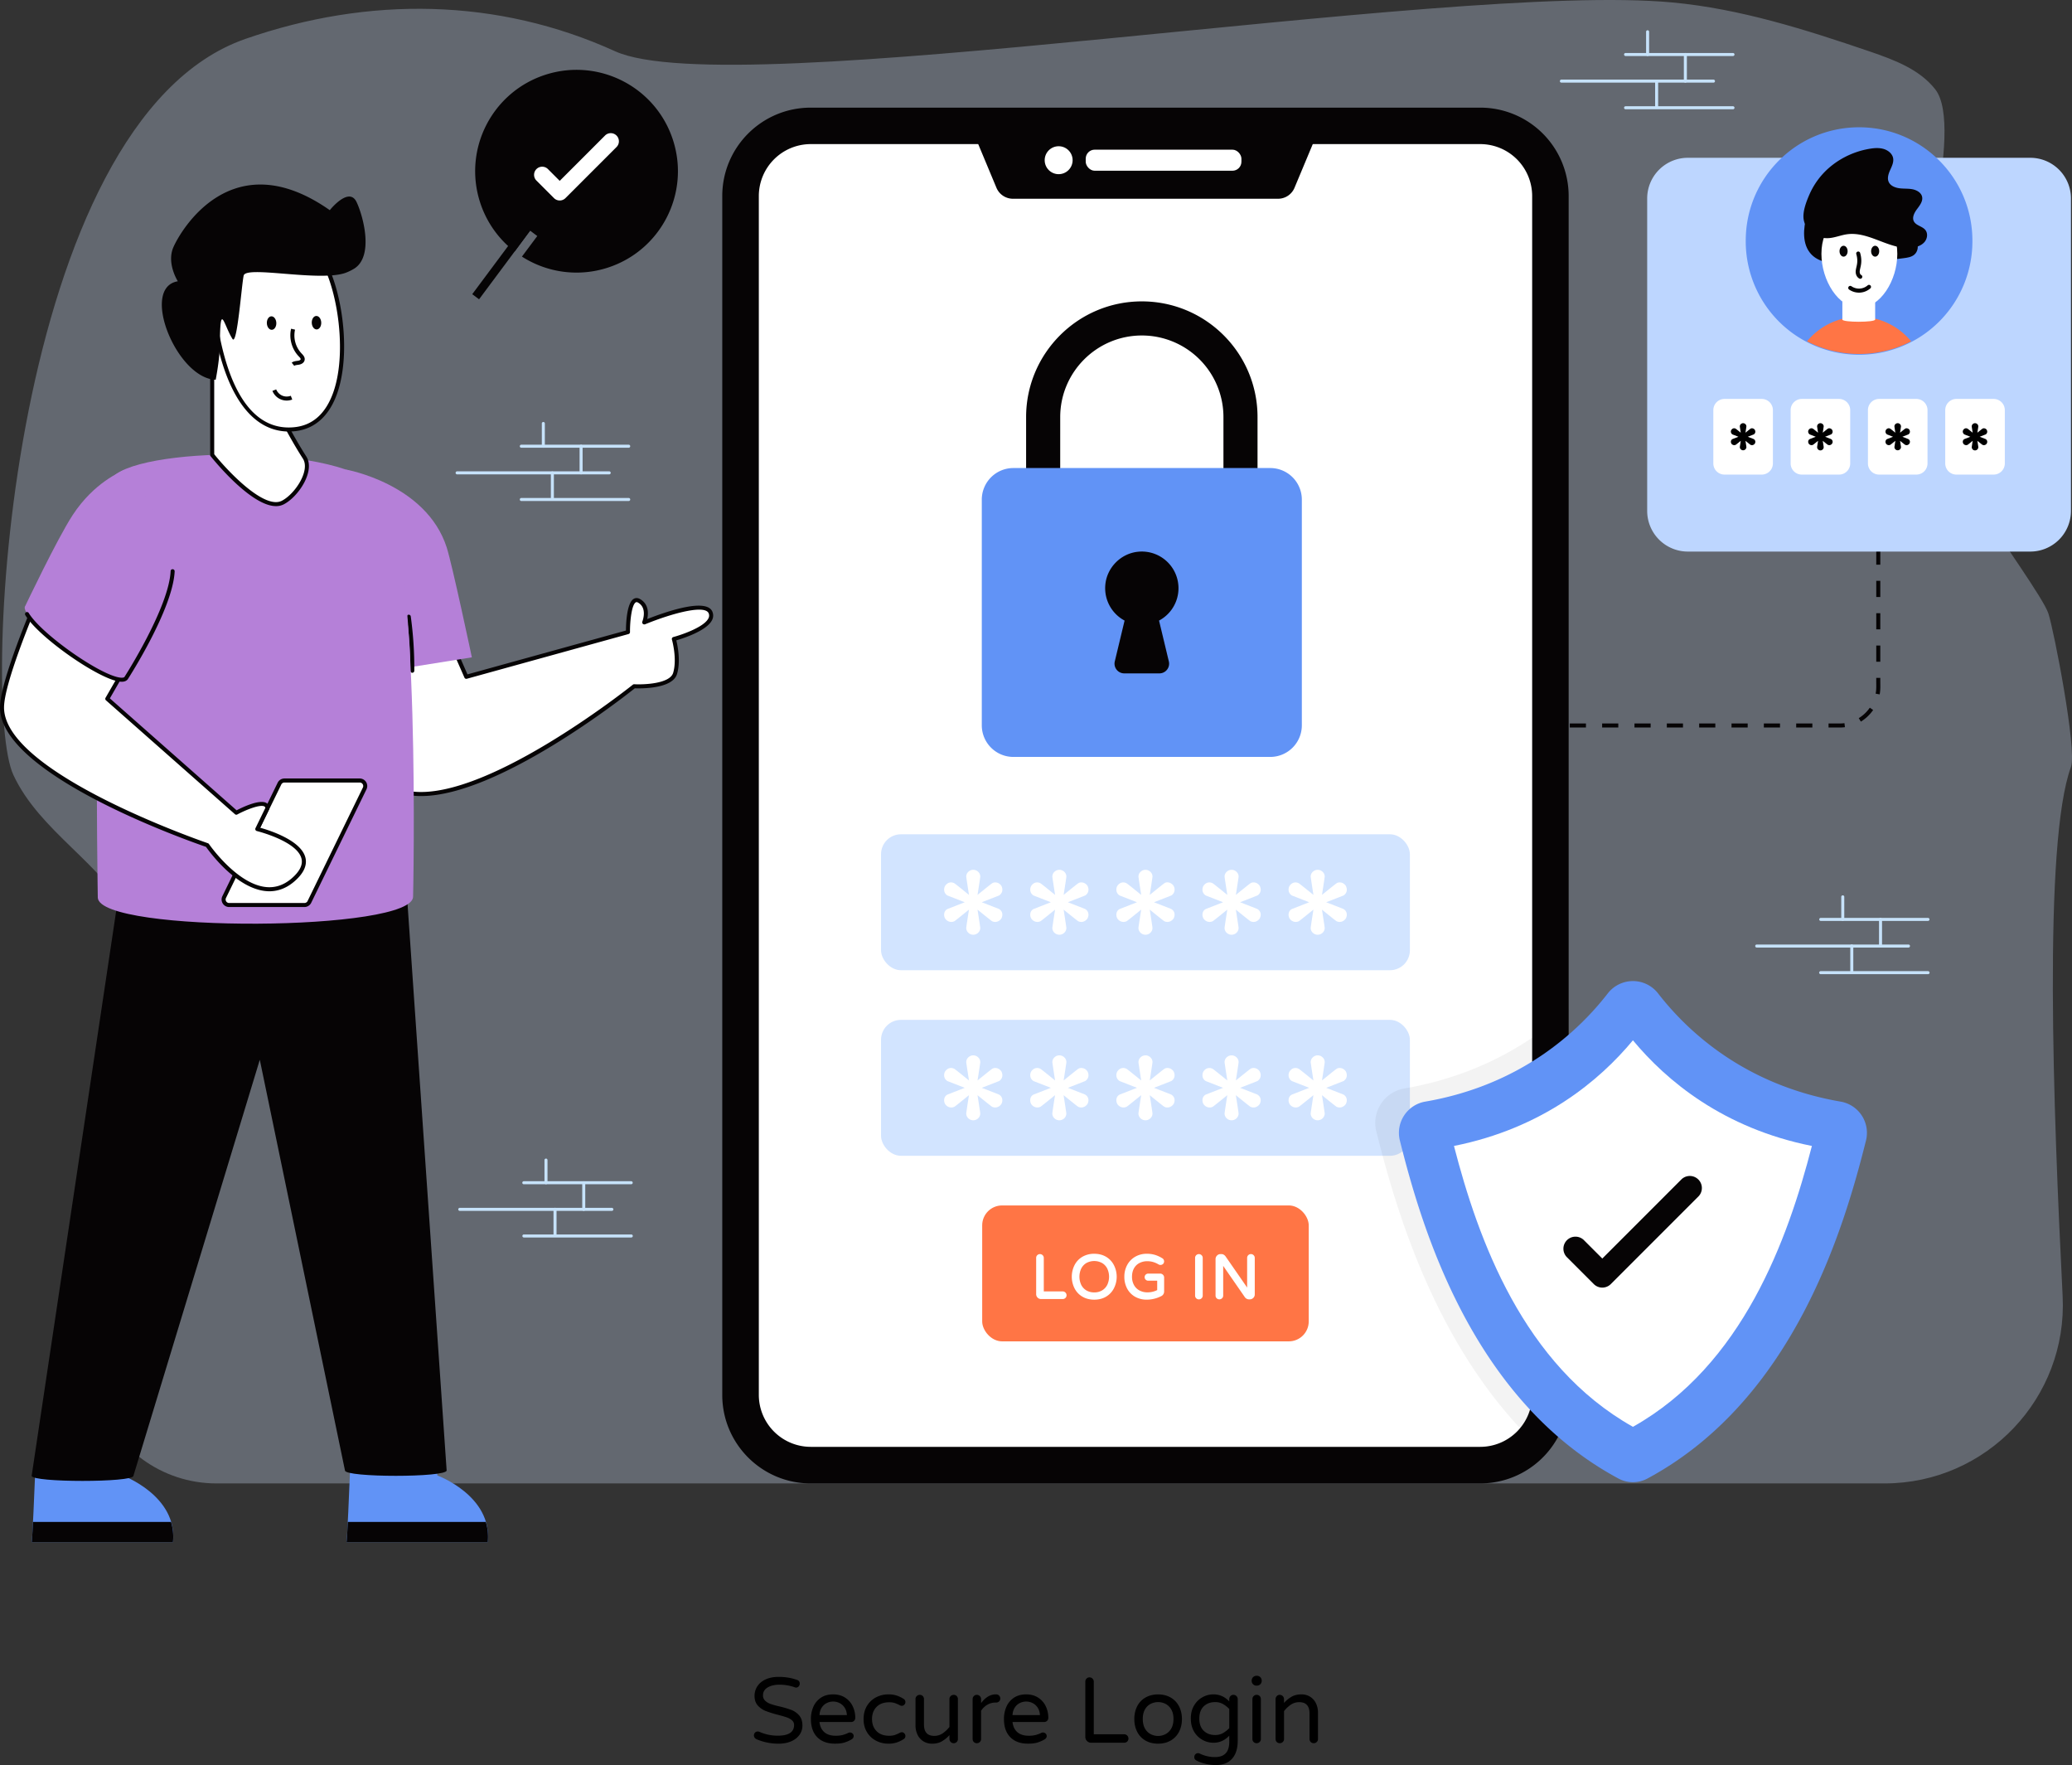 <svg id="Layer_1" data-name="Layer 1" xmlns="http://www.w3.org/2000/svg" viewBox="0 0 4300 3662.02"><rect x="0" y="0" width="4300" height="3662.02" fill="#333333" stroke="none"/><defs><style>.cls-1{opacity:0.3;}.cls-2{fill:#d2e4ff;}.cls-3{fill:#060405;}.cls-4{fill:#fff;}.cls-5{fill:#6193f6;}.cls-6{fill:#ff7545;}.cls-7{opacity:0.05;}.cls-8{fill:#b580d8;}.cls-9{fill:#bdd6ff;}.cls-10{fill:#c6e2fa;}</style></defs><g id="Secure_Login" data-name="Secure Login"><g class="cls-1"><path class="cls-2" d="M4647.84,2255.63c-57.78,158.33-36.65,711.9-17.28,1097.83,10.65,211.49-157.91,388.78-369.66,388.78H799c-113.21,0-214.51-73.47-246.63-182.07-.17-.67-.42-1.42-.59-2.09-46.63-161.35-10.82-335.19,38.07-495.87,49.06-161.1,109.94-341.74,32.71-490.84-59.79-115.56-189.86-181.14-244.79-299-69.61-149.61-6.63-1357.38,481.53-1527.11,255.52-88.89,523.46-85.2,767.08,25.58S3353.27,625.88,3820.8,669.65c140.38,13.08,276.15,56.19,409.83,101.81,50.06,17.19,102.73,36.56,135.69,78.58,61,78-40.93,434-71.7,528.66s286.13,497,306.42,558.76C4612.7,1973.27,4660.67,2220.33,4647.84,2255.63Z" transform="translate(-350 -664.55)"/></g><path class="cls-3" d="M4168.18,2173.93h-23.41v-8.39h23.4a79,79,0,0,0,9.61-.61l1,8.32A85.63,85.63,0,0,1,4168.18,2173.93Zm-57,0h-33.56v-8.39h33.56Zm-67.13,0h-33.56v-8.39h33.56Zm-67.12,0H3943.4v-8.39H3977Zm-67.12,0h-33.56v-8.39h33.56Zm-67.12,0h-33.56v-8.39h33.56Zm-67.12,0H3742v-8.39h33.56Zm-67.13,0h-33.56v-8.39h33.56Zm-67.12,0h-33.56v-8.39h33.56Zm-67.12,0h-33.56v-8.39h33.56Zm-67.12,0h-33.56v-8.39h33.56Zm-67.12,0h-33.56v-8.39H3440Zm-67.13,0H3339.3v-8.39h33.56Zm839-12.26-4.37-7.16a76.57,76.57,0,0,0,22.94-21.69l6.91,4.77A85.21,85.21,0,0,1,4211.91,2161.67Zm38.94-56.45-8.25-1.53c1.94-10.5,1-17.05,1.26-32.71h8.39C4252,2086.63,4253,2093.68,4250.85,2105.22Zm1.4-67.8h-8.39v-33.56h8.39Zm0-67.12h-8.39v-33.57h8.39Zm0-67.13h-8.39v-33.56h8.39Zm0-67.12h-8.39v-33.56h8.39Zm0-67.12h-8.39v-33.56h8.39Zm0-67.12h-8.39v-33.56h8.39Z" transform="translate(-350 -664.55)"/><path class="cls-3" d="M3605.42,1071.33V3558.81A183.56,183.56,0,0,1,3422,3742.24H2032.42c-101.39,0-183.51-82.21-183.51-183.43V1071.33c0-101.4,82.2-183.44,183.51-183.44H3422A183.38,183.38,0,0,1,3605.42,1071.33Z" transform="translate(-350 -664.55)"/><path class="cls-4" d="M2032.52,3666.35a107.86,107.86,0,0,1-107.74-107.73V1071.25a107.86,107.86,0,0,1,107.74-107.74H3421.94a107.86,107.86,0,0,1,107.74,107.74V3558.62a107.86,107.86,0,0,1-107.74,107.73Z" transform="translate(-350 -664.55)"/><path class="cls-3" d="M3081.41,946.74l-44.91,107.37a37.05,37.05,0,0,1-34.3,22.8h-550a37.15,37.15,0,0,1-34.3-22.8l-44.82-107.37Z" transform="translate(-350 -664.55)"/><rect class="cls-4" x="2253.19" y="310.51" width="323.13" height="43.73" rx="18.67"/><circle class="cls-4" cx="2197.01" cy="332.38" r="28.99"/><path class="cls-3" d="M2959.74,1739H2479.47V1529.88c0-132.36,107.72-240.05,240.13-240.05s240.14,107.13,240.14,240.05Zm-409.51-70.76H2889V1529.88a169.26,169.26,0,0,0-169.37-169.29c-93.39,0-169.37,76-169.37,169.29Z" transform="translate(-350 -664.55)"/><path class="cls-5" d="M3051.7,1701.16v468.23a65.6,65.6,0,0,1-65.56,65.57H2453.07a65.6,65.6,0,0,1-65.57-65.57V1701.16a65.55,65.55,0,0,1,65.57-65.56h533.07A65.54,65.54,0,0,1,3051.7,1701.16Z" transform="translate(-350 -664.55)"/><path class="cls-3" d="M2775.67,2036.73a20.14,20.14,0,0,1-19.62,24.9h-72.9a20.14,20.14,0,0,1-19.62-24.9l20.31-84.65a76.13,76.13,0,0,1-40-73.9c3-35.55,31.57-64.84,67-68.82a76.07,76.07,0,0,1,44.52,142.72Z" transform="translate(-350 -664.55)"/><rect class="cls-2" x="1828.4" y="1730.92" width="1097.54" height="282.01" rx="41.33"/><rect class="cls-2" x="1828.4" y="2115.93" width="1097.54" height="282.01" rx="41.33"/><rect class="cls-6" x="2038.33" y="2500.94" width="677.67" height="282.01" rx="41.33"/><path class="cls-4" d="M2423,2935.34l-35.57-13.87,36-14.06c6.3-4.06,8.93-11.65,4.75-19.94-5.94-8.9-16-8-19.27-5.27-.57.29-1.75.87-30.24,24,5.67-36.27,5.67-37.39,5.67-38a13.34,13.34,0,0,0-4.4-10,14.67,14.67,0,0,0-20.3,0,13.36,13.36,0,0,0-4.39,10c0,.53,0,1.71,5.67,38-28.51-23.12-29.67-23.7-30.14-23.94-6.31-3.59-14.28-2.45-19.46,5.35-3.37,5.92-2.92,15.41,5.24,20l35.55,13.87-35.74,13.95c-8,4-8.41,13.67-5,19.65,4.85,7.29,13.24,8.7,19.26,5.68.57-.28,1.74-.87,30.25-24-5.67,36.25-5.67,37.43-5.67,37.95,0,8.12,7,14.14,14.55,14.14s14.54-6,14.54-14.14c0-.55,0-1.67-5.67-37.95,28.49,23.13,29.67,23.71,30.24,24,5.86,2.93,14.24,1.87,19.42-5.93C2431.81,2947.73,2430.53,2939.63,2423,2935.34Z" transform="translate(-350 -664.55)"/><path class="cls-4" d="M2601.69,2935.34l-35.56-13.87,36-14.06c6.3-4.06,8.93-11.65,4.76-19.94-5.95-8.9-16-8-19.27-5.27-.58.29-1.76.87-30.25,24,5.67-36.27,5.67-37.39,5.67-38a13.34,13.34,0,0,0-4.4-10,14.67,14.67,0,0,0-20.3,0,13.36,13.36,0,0,0-4.39,10c0,.53,0,1.71,5.67,38-28.51-23.12-29.67-23.7-30.14-23.94-6.3-3.59-14.28-2.45-19.46,5.35-3.37,5.92-2.92,15.41,5.24,20l35.55,13.87L2495,2935.43c-8,4-8.41,13.67-5,19.65,4.85,7.29,13.24,8.7,19.26,5.68.57-.28,1.74-.87,30.25-24-5.67,36.25-5.67,37.43-5.67,37.95,0,8.12,7,14.14,14.55,14.14s14.54-6,14.54-14.14c0-.55,0-1.67-5.67-37.95,28.49,23.13,29.67,23.71,30.25,24,5.85,2.93,14.24,1.87,19.41-5.93C2610.53,2947.73,2609.24,2939.63,2601.69,2935.34Z" transform="translate(-350 -664.55)"/><path class="cls-4" d="M2780.4,2935.34l-35.56-13.87,36-14.06c6.3-4.06,8.93-11.65,4.76-19.94-5.95-8.9-16-8-19.27-5.27-.58.29-1.75.87-30.25,24,5.67-36.27,5.67-37.39,5.67-38a13.34,13.34,0,0,0-4.4-10,14.65,14.65,0,0,0-20.29,0,13.34,13.34,0,0,0-4.4,10c0,.53,0,1.71,5.67,38-28.51-23.12-29.67-23.7-30.13-23.94-6.31-3.59-14.28-2.45-19.46,5.35-3.38,5.92-2.93,15.41,5.23,20l35.56,13.87-35.75,13.95c-8,4-8.41,13.67-5,19.65,4.85,7.29,13.24,8.7,19.26,5.68.57-.28,1.74-.87,30.25-24-5.67,36.25-5.67,37.43-5.67,37.95,0,8.12,7,14.14,14.55,14.14s14.54-6,14.54-14.14c0-.55,0-1.67-5.67-37.95,28.5,23.13,29.67,23.71,30.25,24,5.85,2.93,14.24,1.87,19.41-5.93C2789.24,2947.73,2788,2939.63,2780.4,2935.34Z" transform="translate(-350 -664.55)"/><path class="cls-4" d="M2959.11,2935.34l-35.56-13.87,36-14.06c6.3-4.06,8.93-11.65,4.76-19.94-5.95-8.9-16-8-19.27-5.27-.58.29-1.75.87-30.25,24,5.67-36.27,5.67-37.39,5.67-38a13.34,13.34,0,0,0-4.4-10,14.65,14.65,0,0,0-20.29,0,13.34,13.34,0,0,0-4.4,10c0,.53,0,1.71,5.68,38-28.52-23.12-29.67-23.7-30.14-23.94a13.83,13.83,0,0,0-6.85-1.93c-5.15,0-9.37,2.4-12.61,7.28a15.21,15.21,0,0,0-1.94,7.67,13.21,13.21,0,0,0,7.17,12.34l35.56,13.87-35.75,13.95c-8,4-8.4,13.67-5,19.65,4.85,7.29,13.25,8.7,19.26,5.68.58-.28,1.74-.87,30.26-24-5.68,36.25-5.68,37.43-5.68,37.95,0,8.12,7,14.14,14.55,14.14s14.54-6,14.54-14.14c0-.55,0-1.67-5.67-37.95,28.5,23.13,29.68,23.71,30.25,24,5.85,2.93,14.24,1.87,19.41-5.93C2968,2947.73,2966.67,2939.63,2959.11,2935.34Z" transform="translate(-350 -664.55)"/><path class="cls-4" d="M3137.82,2935.34l-35.56-13.87,36-14.06c6.29-4.06,8.92-11.65,4.75-19.94-5.94-8.9-16-8-19.27-5.27-.58.29-1.75.87-30.25,24,5.67-36.27,5.67-37.39,5.67-38a13.33,13.33,0,0,0-4.39-10,14.67,14.67,0,0,0-20.3,0,13.33,13.33,0,0,0-4.39,10c0,.53,0,1.71,5.67,38-28.52-23.12-29.67-23.7-30.14-23.94-6.31-3.59-14.28-2.45-19.46,5.35-3.38,5.92-2.93,15.41,5.23,20l35.56,13.87-35.74,13.95c-8,4-8.41,13.67-5,19.65,4.85,7.29,13.25,8.7,19.26,5.68.58-.28,1.74-.87,30.26-24-5.67,36.25-5.67,37.43-5.67,37.95,0,8.12,7,14.14,14.54,14.14s14.54-6,14.54-14.14c0-.55,0-1.67-5.67-37.95,28.5,23.13,29.68,23.71,30.25,24,5.85,2.93,14.24,1.87,19.41-5.93C3146.66,2947.73,3145.38,2939.63,3137.82,2935.34Z" transform="translate(-350 -664.55)"/><path class="cls-4" d="M2423,2550.33l-35.57-13.87,36-14.06c6.3-4.06,8.93-11.65,4.75-19.94-5.94-8.9-16-8-19.27-5.27-.57.29-1.75.87-30.24,24,5.67-36.27,5.67-37.39,5.67-37.94a13.34,13.34,0,0,0-4.4-10,14.67,14.67,0,0,0-20.3,0,13.37,13.37,0,0,0-4.39,10c0,.52,0,1.7,5.67,37.94-28.51-23.12-29.67-23.7-30.14-23.94-6.31-3.59-14.28-2.44-19.46,5.35-3.37,5.92-2.92,15.41,5.24,20l35.55,13.87-35.74,14c-8,4-8.41,13.67-5,19.65,4.85,7.29,13.24,8.7,19.26,5.68.57-.28,1.74-.87,30.25-24-5.67,36.24-5.67,37.42-5.67,37.94,0,8.12,7,14.14,14.55,14.14s14.54-6,14.54-14.14c0-.55,0-1.67-5.67-37.94,28.49,23.12,29.67,23.7,30.24,24,5.86,2.93,14.24,1.88,19.42-5.93C2431.81,2562.72,2430.53,2554.62,2423,2550.33Z" transform="translate(-350 -664.55)"/><path class="cls-4" d="M2601.69,2550.33l-35.56-13.87,36-14.06c6.3-4.06,8.93-11.65,4.76-19.94-5.95-8.9-16-8-19.27-5.27-.58.29-1.76.87-30.25,24,5.67-36.27,5.67-37.39,5.67-37.94,0-12.07-15.18-19-24.7-10a13.37,13.37,0,0,0-4.39,10c0,.52,0,1.7,5.67,37.94-28.51-23.12-29.67-23.7-30.14-23.94-6.3-3.59-14.28-2.44-19.46,5.35-3.37,5.92-2.92,15.41,5.24,20l35.55,13.87-35.74,14c-8,4-8.41,13.67-5,19.65,4.85,7.29,13.24,8.7,19.26,5.68.57-.28,1.74-.87,30.25-24-5.67,36.24-5.67,37.42-5.67,37.94,0,8.12,7,14.14,14.55,14.14s14.54-6,14.54-14.14c0-.55,0-1.67-5.67-37.94,28.49,23.12,29.67,23.7,30.25,24,5.85,2.93,14.24,1.88,19.41-5.93C2610.53,2562.72,2609.24,2554.62,2601.69,2550.33Z" transform="translate(-350 -664.55)"/><path class="cls-4" d="M2780.4,2550.33l-35.56-13.87,36-14.06a14.09,14.09,0,0,0,6.77-12.55c0-12.2-14.83-18.12-21.28-12.66-.58.29-1.75.87-30.25,24,5.67-36.27,5.67-37.39,5.67-37.94a13.34,13.34,0,0,0-4.4-10,14.65,14.65,0,0,0-20.29,0,13.34,13.34,0,0,0-4.4,10c0,.52,0,1.7,5.67,37.94-28.51-23.12-29.67-23.7-30.13-23.94-6.31-3.59-14.28-2.44-19.46,5.35-3.38,5.92-2.93,15.41,5.23,20l35.56,13.87-35.75,14c-8,4-8.41,13.67-5,19.65,4.85,7.29,13.24,8.7,19.26,5.68.57-.28,1.74-.87,30.25-24-5.67,36.24-5.67,37.42-5.67,37.94,0,8.12,7,14.14,14.55,14.14s14.54-6,14.54-14.14c0-.55,0-1.67-5.67-37.94,28.5,23.12,29.67,23.7,30.25,24,5.85,2.93,14.24,1.88,19.41-5.93C2789.24,2562.72,2788,2554.62,2780.4,2550.33Z" transform="translate(-350 -664.55)"/><path class="cls-4" d="M2959.11,2550.33l-35.56-13.87,36-14.06c6.3-4.06,8.93-11.65,4.76-19.94-5.95-8.9-16-8-19.27-5.27-.58.29-1.75.87-30.25,24,5.67-36.27,5.67-37.39,5.67-37.94a13.34,13.34,0,0,0-4.4-10,14.65,14.65,0,0,0-20.29,0,13.34,13.34,0,0,0-4.4,10c0,.52,0,1.7,5.68,37.94-28.52-23.12-29.67-23.7-30.14-23.94-6.31-3.59-14.28-2.44-19.46,5.35-3.38,5.92-2.93,15.41,5.23,20l35.56,13.87-35.75,14c-8,4-8.4,13.67-5,19.65,4.85,7.29,13.25,8.7,19.26,5.68.58-.28,1.74-.87,30.26-24-5.68,36.24-5.68,37.42-5.68,37.94,0,8.12,7,14.14,14.55,14.14s14.54-6,14.54-14.14c0-.55,0-1.67-5.67-37.94,28.5,23.12,29.68,23.7,30.25,24,5.85,2.93,14.24,1.88,19.41-5.93C2968,2562.72,2966.67,2554.62,2959.11,2550.33Z" transform="translate(-350 -664.55)"/><path class="cls-4" d="M3137.82,2550.33l-35.56-13.87,36-14.06c6.29-4.06,8.92-11.65,4.75-19.94-5.94-8.9-16-8-19.27-5.27-.58.29-1.75.87-30.25,24,5.67-36.27,5.67-37.39,5.67-37.94a13.33,13.33,0,0,0-4.39-10,14.67,14.67,0,0,0-20.3,0,13.33,13.33,0,0,0-4.39,10c0,.52,0,1.7,5.67,37.94-28.52-23.12-29.67-23.7-30.14-23.94-6.31-3.59-14.28-2.44-19.46,5.35-3.38,5.92-2.93,15.41,5.23,20l35.56,13.87-35.74,14c-8,4-8.41,13.67-5,19.65,4.85,7.29,13.25,8.7,19.26,5.68.58-.28,1.74-.87,30.26-24-5.67,36.24-5.67,37.42-5.67,37.94,0,8.12,7,14.14,14.54,14.14s14.54-6,14.54-14.14c0-.55,0-1.67-5.67-37.94,28.5,23.12,29.68,23.7,30.25,24,5.85,2.93,14.24,1.88,19.41-5.93C3146.66,2562.72,3145.38,2554.62,3137.82,2550.33Z" transform="translate(-350 -664.55)"/><path class="cls-4" d="M2555.41,3343.9h-39.24v-69.5a7.76,7.76,0,0,0-2.34-5.65,8,8,0,0,0-11.25,0,7.81,7.81,0,0,0-2.25,5.62v75.21a10.16,10.16,0,0,0,10.13,10.14h44.95a7.86,7.86,0,0,0,5.62-2.25,7.55,7.55,0,0,0,2.37-5.61,8,8,0,0,0-8-8Z" transform="translate(-350 -664.55)"/><path class="cls-4" d="M2645.2,3271.9c-6.94-4.06-15.12-6.12-24.33-6.12a47.81,47.81,0,0,0-24.38,6.12,42.21,42.21,0,0,0-16.27,16.93,53.68,53.68,0,0,0,0,49.13,42.21,42.21,0,0,0,16.27,16.93c7,4.06,15.17,6.12,24.38,6.12s17.4-2.06,24.33-6.12a42.62,42.62,0,0,0,16.26-17,52.88,52.88,0,0,0,0-49A42.62,42.62,0,0,0,2645.2,3271.9Zm-24.33,74a31.09,31.09,0,0,1-16.53-4.24,28.07,28.07,0,0,1-10.53-11.54,39.88,39.88,0,0,1,0-33.51,28,28,0,0,1,10.54-11.54,34.22,34.22,0,0,1,33,0,27.94,27.94,0,0,1,10.59,11.54,39.88,39.88,0,0,1,0,33.51,27.94,27.94,0,0,1-10.59,11.54A31.23,31.23,0,0,1,2620.87,3345.93Z" transform="translate(-350 -664.55)"/><path class="cls-4" d="M2757.75,3306.93H2732.8a7.34,7.34,0,0,0-7.35,7.35,7.36,7.36,0,0,0,7.35,7.36h18.73v19.45a43.93,43.93,0,0,1-20,4.71,34.13,34.13,0,0,1-17.34-4.21,28.18,28.18,0,0,1-11.08-11.42,35.28,35.28,0,0,1-3.86-16.65c0-6.76,1.37-12.65,4.09-17.49a27.13,27.13,0,0,1,11.21-11,34.72,34.72,0,0,1,16.34-3.81,43,43,0,0,1,12.3,1.69,50.91,50.91,0,0,1,11.55,5.18,7.8,7.8,0,0,0,9.05-1.33,7.24,7.24,0,0,0,2.06-5.17,7.44,7.44,0,0,0-1.07-3.89,6.38,6.38,0,0,0-2.47-2.49,65.65,65.65,0,0,0-14.73-6.94,58.51,58.51,0,0,0-18-2.51,46.93,46.93,0,0,0-23.41,6,43.63,43.63,0,0,0-16.72,16.91,50.15,50.15,0,0,0-6.1,24.86,51,51,0,0,0,5.83,24.51,42.2,42.2,0,0,0,16.54,16.94,48.36,48.36,0,0,0,24.24,6,66.43,66.43,0,0,0,29.91-7.3,10.36,10.36,0,0,0,4.39-3.89,10.89,10.89,0,0,0,1.67-5.91v-28.74a8.23,8.23,0,0,0-8.24-8.24Z" transform="translate(-350 -664.55)"/><path class="cls-4" d="M2832.41,3268.78a7.81,7.81,0,0,0-2.25,5.62v78.12a7.64,7.64,0,0,0,2.27,5.58,7.73,7.73,0,0,0,5.59,2.28,7.85,7.85,0,0,0,5.61-2.25,7.49,7.49,0,0,0,2.37-5.61V3274.4a7.73,7.73,0,0,0-2.34-5.65A8,8,0,0,0,2832.41,3268.78Z" transform="translate(-350 -664.55)"/><path class="cls-4" d="M2951.66,3268.75a7.89,7.89,0,0,0-13.5,5.65v61.45l-44.87-64.8c-2.37-3.08-5.29-4.64-8.68-4.64H2883a10,10,0,0,0-7.38,3.12,10.31,10.31,0,0,0-3,7.4v75.59a7.64,7.64,0,0,0,2.28,5.58,8.12,8.12,0,0,0,11.2,0,7.53,7.53,0,0,0,2.37-5.61v-61.58l45.11,65.15a10.72,10.72,0,0,0,3.62,3.08,10.08,10.08,0,0,0,4.82,1.21h1.52a10.27,10.27,0,0,0,7.39-3A9.93,9.93,0,0,0,2954,3350V3274.4A7.73,7.73,0,0,0,2951.66,3268.75Z" transform="translate(-350 -664.55)"/><g class="cls-7"><path d="M3605.42,2757.83v801a182.37,182.37,0,0,1-46.5,122c-223-199.08-310.51-500.59-352.69-669.07a72.43,72.43,0,0,1,58-88.86C3419.31,2896.13,3530.05,2826.81,3605.42,2757.83Z" transform="translate(-350 -664.55)"/></g><path class="cls-5" d="M4222.48,3030.81c-45.8,182.89-150.4,538.62-453.86,701.42a63.4,63.4,0,0,1-59.63,0c-303.47-162.8-408.06-518.53-453.86-701.42a65.75,65.75,0,0,1,52.65-80.71c198.93-34.32,317.62-145.66,378.63-224.27a66.06,66.06,0,0,1,104.79,0c61,78.61,179.7,190,378.63,224.27A65.75,65.75,0,0,1,4222.48,3030.81Z" transform="translate(-350 -664.55)"/><path class="cls-4" d="M3738.8,3624.79c-227.82-127.89-321.33-388.9-371.4-582.72,184.27-36.74,301.95-135.56,371.4-219.18,69.46,83.62,187.14,182.44,371.41,219.18C4060.14,3235.89,3966.63,3496.9,3738.8,3624.79Z" transform="translate(-350 -664.55)"/><path class="cls-3" d="M3657.54,3328.62l-55-55a25,25,0,1,1,35.33-35.33l37.37,37.37,164.56-164.57a25,25,0,0,1,35.33,35.34l-182.23,182.23A25,25,0,0,1,3657.54,3328.62Z" transform="translate(-350 -664.55)"/><path class="cls-5" d="M1257.55,3725.7v-30.2H1077.32c-2.36,58.39-7,168.52-8.36,168.52h293.27C1372.2,3767.65,1257.55,3725.7,1257.55,3725.7Z" transform="translate(-350 -664.55)"/><path class="cls-3" d="M1358.19,3822.09a106.2,106.2,0,0,1,4,41.93H1069c.55,0,1.61-17.39,2.83-41.93Z" transform="translate(-350 -664.55)"/><path class="cls-5" d="M604.28,3725.7v-30.2H424.05c-2.36,58.39-7,168.52-8.36,168.52H709C718.92,3767.65,604.28,3725.7,604.28,3725.7Z" transform="translate(-350 -664.55)"/><path class="cls-3" d="M704.91,3822.09a105.83,105.83,0,0,1,4,41.93H415.69c.54,0,1.6-17.39,2.83-41.93Z" transform="translate(-350 -664.55)"/><path class="cls-3" d="M415.7,3726.45c0,14.09,211.2,14.09,211.2,0l262.25-863.17,176.76,852.06c0,14.84,211,14.84,211,0l-86.33-1250.4H604.5Z" transform="translate(-350 -664.55)"/><path class="cls-4" d="M1748.45,1990.21s11.75,40.55,2.59,71.41-85.06,26.71-85.06,26.71-319,256.3-475,220.08c-94.4-22-178.16-281.54-178.16-281.54l246.36-91.63,58.52,133.46L1653.19,1976s-.52-78.32,23.08-64.83c22.82,13.05,11.32,42.87,10.54,44.86,2.86-1.12,124.74-51.69,137.71-20.74C1837.66,1966.53,1748.45,1990.21,1748.45,1990.21Z" transform="translate(-350 -664.55)"/><path class="cls-3" d="M1224.08,2316.13a150.58,150.58,0,0,1-34-3.63c-95.61-22.24-177.75-273.66-181.21-284.35a4.2,4.2,0,0,1,2.53-5.22l246.37-91.63a4.22,4.22,0,0,1,5.31,2.25l57.06,130.14L1649,1972.75c.11-14.63,1.7-57.29,16.18-65.76,2.78-1.63,7.32-2.86,13.17.48,18.31,10.48,17.38,30,14.9,41.42,42.32-16.61,123.15-43.9,135.14-15.28a20.3,20.3,0,0,1-.67,17.45c-10.88,22.12-59.62,37.82-74.17,42.07,2.76,11.29,9.3,43.47,1.51,69.68-9.3,31.45-76.09,30.21-87.69,29.78C1644.12,2111.13,1383.42,2316.11,1224.08,2316.13Zm-206-286.75c10.82,32.07,89,255.2,173.85,274.95,152.3,35.34,468.26-216.72,471.43-219.27a4.08,4.08,0,0,1,2.86-.92c20.16,1.1,74.06-1,80.8-23.72,8.71-29.34-2.49-68.65-2.6-69a4.2,4.2,0,0,1,2.95-5.22c17.19-4.57,63.8-20.45,72.82-38.81a12,12,0,0,0,.46-10.49c-7.53-18-73.55-.81-131.69,22.78a4.64,4.64,0,0,1-4.81-.79,4.14,4.14,0,0,1-1.24-4.4c1.14-2.9,10.55-28.67-8.73-39.69-2.88-1.65-4.2-.86-4.76-.53-8.54,5-12.18,39.08-12,61.69a4.18,4.18,0,0,1-3.07,4.07l-335.49,92.76a4.18,4.18,0,0,1-5-2.36l-56.93-129.84Z" transform="translate(-350 -664.55)"/><path class="cls-8" d="M1068.27,1638.82s165.94,29.33,208.66,161.13c11.66,36,52.33,228.42,52.33,228.42l-291,46.41Z" transform="translate(-350 -664.55)"/><path class="cls-3" d="M1205.59,2060.37h0a4.21,4.21,0,0,1-4.17-4.23,783.6,783.6,0,0,0-7.25-111.52,4.19,4.19,0,0,1,8.31-1.14,793,793,0,0,1,7.33,112.72A4.19,4.19,0,0,1,1205.59,2060.37Z" transform="translate(-350 -664.55)"/><path class="cls-8" d="M580.52,1659c39.9-67,487.54-78.61,564.28,27.21,79.3,109.34,62.49,837.6,62.49,837.6,5.46,73.91-648.87,77.31-654.33,3.4C553,2527.16,539.36,1728.1,580.52,1659Z" transform="translate(-350 -664.55)"/><path class="cls-4" d="M825.53,2542.2H981.8a11.45,11.45,0,0,0,10.29-6.43l114.75-235.43a11.45,11.45,0,0,0-10.29-16.46H940.27a11.42,11.42,0,0,0-10.28,6.43L815.24,2525.74A11.44,11.44,0,0,0,825.53,2542.2Z" transform="translate(-350 -664.55)"/><path class="cls-3" d="M981.8,2546.4H825.53a15.65,15.65,0,0,1-14.06-22.5l114.74-235.43a15.74,15.74,0,0,1,14.07-8.79h156.27a15.64,15.64,0,0,1,14,22.5L995.86,2537.61A15.74,15.74,0,0,1,981.8,2546.4Zm-41.52-258.33a7.29,7.29,0,0,0-6.52,4.07L819,2527.58a7.25,7.25,0,0,0,6.52,10.43H981.8a7.23,7.23,0,0,0,6.52-4.08l114.74-235.43a7.24,7.24,0,0,0-6.51-10.43Z" transform="translate(-350 -664.55)"/><path class="cls-4" d="M354.19,2132.38c-.11,141.41,426,285.65,426,285.65s96.6,141.21,177.14,72.7-73.38-106.09-73.38-106.09l21-43c-1-25-64.52,9.1-64.52,9.1L572.67,2114.37l62.16-107.79-209-95.48S354.24,2077.5,354.19,2132.38Z" transform="translate(-350 -664.55)"/><path class="cls-3" d="M909.14,2513.68a80.07,80.07,0,0,1-10.62-.72c-60.3-8.07-113.57-80.86-121-91.4C746.74,2411,349.89,2272.61,350,2132.38c0-55.11,69.08-216.11,72-222.93a4.2,4.2,0,0,1,5.6-2.16l209,95.47a4.21,4.21,0,0,1,1.88,5.91L578,2113.49l263,232.19c11.94-6.19,47.6-23.34,61.84-15.21,2.72,1.55,6,4.71,6.26,11a4.14,4.14,0,0,1-.42,2L890,2381.89c19.09,5.29,85.3,26.1,93.91,62.31,3.86,16.23-4.15,33-23.82,49.72C944.59,2507.06,927.52,2513.68,909.14,2513.68Zm-481.1-597c-10.77,25.49-69.61,166.92-69.65,215.68h0c-.11,136.81,418.9,280.23,423.13,281.67a4.18,4.18,0,0,1,2.12,1.6c.56.81,56.07,81,116,89,20,2.7,38.46-3.08,55-17.1,17.07-14.56,24.17-28.48,21.1-41.39-8.67-36.51-91.91-57.23-92.75-57.43a4.23,4.23,0,0,1-2.8-2.3,4.18,4.18,0,0,1,0-3.62l20.44-42a3.79,3.79,0,0,0-1.94-3.09c-8.48-4.84-38,6.84-56.31,16.68a4.23,4.23,0,0,1-4.77-.55L569.9,2117.52a4.2,4.2,0,0,1-.86-5.25l59.85-103.79ZM354.2,2132.39h0Z" transform="translate(-350 -664.55)"/><path class="cls-8" d="M606.41,1639.85c-5.31,3.8-61,25-105.78,93.62-32.2,49.32-98.06,188-98.06,188C383.21,1944.83,589.35,2101.59,613,2071.4c0,0,93-144.31,96.63-221.84C714.29,1750.23,606.41,1639.85,606.41,1639.85Z" transform="translate(-350 -664.55)"/><path class="cls-3" d="M602.69,2079c-.65,0-1.31,0-2-.07-42.64-2.77-170.46-91.9-198.2-138.22a4.19,4.19,0,1,1,7.19-4.31c26.24,43.79,151.55,131.56,191.56,134.16,3.61.23,6.11-.34,7.1-1.6.69-1.11,92.23-143.92,95.74-219.43a4,4,0,0,1,4.38-4,4.21,4.21,0,0,1,4,4.39c-3.62,77.76-93.48,218-97.3,223.91C612.39,2077.32,608.27,2079,602.69,2079Z" transform="translate(-350 -664.55)"/><path class="cls-6" d="M425.85,1964.7" transform="translate(-350 -664.55)"/><path class="cls-4" d="M938.61,1538.21s20.54,40,43.49,75.57c17.27,26.82-15.26,77.77-45,93.31-48.39,25.33-143-89-143-89l-3.79-252.21Z" transform="translate(-350 -664.55)"/><path class="cls-3" d="M922.79,1714.63c-52.84,0-132-99-135.71-103.64l-.91-1.15V1354.53l156.17,181.76c.2.4,20.72,40.18,43.29,75.22,19.12,29.68-15.65,83.13-46.56,99.3A34.58,34.58,0,0,1,922.79,1714.63ZM794.56,1606.91c27.58,34.44,103.91,115.67,140.62,96.47,27.39-14.34,59.13-62.92,43.4-87.32-21.51-33.38-41.14-71-43.48-75.49L794.56,1377.15Z" transform="translate(-350 -664.55)"/><path class="cls-4" d="M796.2,1332.94c2.47,3.44,25.28,237.82,166.39,222s104.36-307.4,41.36-372-191.64-6.7-191.64-6.7l-42.18,101.56Z" transform="translate(-350 -664.55)"/><path class="cls-3" d="M949.43,1559.84c-77,0-132.12-76.79-155.85-218.34-.59-3.53-1-5.91-1.22-6.88l-26.81-56.77L809.07,1173l1.52-.68c5.36-2.42,132-58.37,196.36,7.59,47,48.2,76.58,206.24,42.44,301.84-16.45,46-46.3,72.77-86.33,77.27A121.77,121.77,0,0,1,949.43,1559.84ZM799.88,1330.91c.6,1,.84,2.46,2,9.2,24.62,146.81,80,219.62,160.27,210.61,37.15-4.17,63.85-28.32,79.37-71.75,32.62-91.35,3.91-247.57-40.55-293.16-56.64-58.09-171-12.53-185.41-6.45l-40.81,98.26Z" transform="translate(-350 -664.55)"/><path class="cls-3" d="M903.79,1335.19c.29,7.73,4.94,13.83,10.37,13.62s9.59-6.65,9.29-14.38-4.94-13.83-10.37-13.62S903.49,1327.45,903.79,1335.19Z" transform="translate(-350 -664.55)"/><ellipse class="cls-3" cx="1006.89" cy="1334.03" rx="9.84" ry="14.01" transform="translate(-400.52 -624.88) rotate(-2.2)"/><path class="cls-3" d="M960.64,1423.54l-5.26-6.53c3.73-3,8.26-3.34,13.1-4,2.91-.45,5.21-1.71,5.46-3,.33-1.65-2.08-4.16-4-6.17-14.41-14.94-20.55-37.36-15.81-57.3l8.16,1.94a54.54,54.54,0,0,0,13.51,49.35c3.3,3.43,7.57,7.86,6.39,13.81-1,5-5.62,8.6-12.41,9.65C966.64,1421.75,962.57,1422,960.64,1423.54Z" transform="translate(-350 -664.55)"/><path class="cls-3" d="M945,1495.63a31.81,31.81,0,0,1-29.64-20.1l7.8-3.1a24.06,24.06,0,0,0,12.44,12.87,23.7,23.7,0,0,0,17.9.36l3,7.83A32.06,32.06,0,0,1,945,1495.63Z" transform="translate(-350 -664.55)"/><path class="cls-3" d="M1085,1221.94a100.29,100.29,0,0,1-19.1,9.11c-55.54,18.34-205.85-16-210.24,5.32-4.44,21-13.55,146.83-23.24,131.32-18.26-29.25-25-77.57-26.09,6.19.68,31.19-8.69,78.5-8.69,78.5-80.7-2.14-157.78-191.19-78.58-204.26,0,0-24-37.46-9.09-71,14.88-33.78,121.11-219.05,324.46-76.51,3.88-5,40.23-48,55.34-17.3C1103.41,1111.56,1126.6,1196,1085,1221.94Z" transform="translate(-350 -664.55)"/><path class="cls-9" d="M4647.84,1076.38v648.08a84.39,84.39,0,0,1-84.37,84.44H3852.75a84.38,84.38,0,0,1-84.36-84.44V1076.38a84.39,84.39,0,0,1,84.36-84.45h710.72A84.4,84.4,0,0,1,4647.84,1076.38Z" transform="translate(-350 -664.55)"/><path class="cls-4" d="M4029.29,1515.42V1626a23.18,23.18,0,0,1-23.19,23.19h-77.25a23.14,23.14,0,0,1-23.19-23.19V1515.42a23.19,23.19,0,0,1,23.19-23.19h77.25A23.23,23.23,0,0,1,4029.29,1515.42Z" transform="translate(-350 -664.55)"/><path class="cls-4" d="M4189.72,1515.42V1626a23.19,23.19,0,0,1-23.19,23.19h-77.26a23.14,23.14,0,0,1-23.19-23.19V1515.42a23.19,23.19,0,0,1,23.19-23.19h77.26A23.24,23.24,0,0,1,4189.72,1515.42Z" transform="translate(-350 -664.55)"/><path class="cls-4" d="M4350.14,1515.42V1626a23.18,23.18,0,0,1-23.19,23.19H4249.7a23.14,23.14,0,0,1-23.19-23.19V1515.42a23.19,23.19,0,0,1,23.19-23.19H4327A23.23,23.23,0,0,1,4350.14,1515.42Z" transform="translate(-350 -664.55)"/><path class="cls-4" d="M4510.57,1515.42V1626a23.19,23.19,0,0,1-23.19,23.19h-77.26a23.14,23.14,0,0,1-23.19-23.19V1515.42a23.19,23.19,0,0,1,23.19-23.19h77.26A23.24,23.24,0,0,1,4510.57,1515.42Z" transform="translate(-350 -664.55)"/><path d="M3989.31,1575.43l-12.14-4.73,12.47-4.9c2.89-1.85,4.19-5.43,2.19-9.35-2.74-4.11-7.56-3.7-9-2.44-.29.14-.75.38-10.49,8.26,1.92-12.37,1.92-12.78,1.92-13.07a6.35,6.35,0,0,0-2.07-4.73,6.85,6.85,0,0,0-9.48,0,6.38,6.38,0,0,0-2.06,4.73c0,.26,0,.72,1.92,13.08-9.75-7.89-10.17-8.11-10.41-8.23-3.36-1.92-6.94-.8-9.13,2.51a6.78,6.78,0,0,0,2.59,9.41l12.13,4.73-12.29,4.8c-3.66,1.83-4.11,6.29-2.36,9.29a7,7,0,0,0,9,2.61c.3-.15.75-.38,10.49-8.27-1.92,12.35-1.92,12.81-1.92,13.07a6.81,6.81,0,0,0,13.61,0c0-.28,0-.7-1.92-13.07,9.74,7.89,10.2,8.12,10.5,8.27,2.76,1.38,6.64.91,9.09-2.81C3993.62,1581.24,3992.91,1577.46,3989.31,1575.43Z" transform="translate(-350 -664.55)"/><path d="M4149.74,1575.43l-12.14-4.73,12.47-4.9a6.64,6.64,0,0,0,3.16-5.85,7.65,7.65,0,0,0-1-3.5c-2.74-4.11-7.57-3.7-9-2.44-.29.14-.75.38-10.49,8.26,1.93-12.37,1.93-12.78,1.93-13.07a6.39,6.39,0,0,0-2.07-4.73,6.85,6.85,0,0,0-9.48,0,6.39,6.39,0,0,0-2.07,4.73c0,.26,0,.72,1.93,13.08-9.75-7.89-10.18-8.11-10.41-8.23-3.37-1.92-6.94-.8-9.14,2.51a6.78,6.78,0,0,0,2.59,9.41l12.13,4.73-12.28,4.8c-3.67,1.83-4.11,6.29-2.37,9.29a7,7,0,0,0,9,2.61c.31-.15.75-.38,10.5-8.27-1.93,12.35-1.93,12.81-1.93,13.07a6.81,6.81,0,0,0,13.62,0c0-.28,0-.7-1.93-13.07,9.74,7.89,10.21,8.12,10.5,8.27,2.76,1.38,6.64.91,9.09-2.81C4154.05,1581.24,4153.34,1577.46,4149.74,1575.43Z" transform="translate(-350 -664.55)"/><path d="M4310.16,1575.43,4298,1570.7l12.47-4.9c2.89-1.85,4.19-5.43,2.19-9.35-2.74-4.11-7.56-3.7-9-2.44-.28.14-.74.38-10.48,8.26,1.92-12.37,1.92-12.78,1.92-13.07a6.35,6.35,0,0,0-2.07-4.73,6.85,6.85,0,0,0-9.48,0,6.38,6.38,0,0,0-2.06,4.73c0,.26,0,.72,1.92,13.08-9.75-7.89-10.17-8.11-10.41-8.23-3.36-1.92-6.94-.8-9.13,2.51a6.78,6.78,0,0,0,2.59,9.41l12.13,4.73-12.29,4.8c-3.66,1.83-4.11,6.29-2.37,9.29a7,7,0,0,0,9,2.61c.3-.15.75-.38,10.49-8.27-1.92,12.35-1.92,12.81-1.92,13.07a6.81,6.81,0,0,0,13.61,0c0-.28,0-.7-1.92-13.07,9.73,7.89,10.2,8.12,10.5,8.27,2.76,1.38,6.64.91,9.09-2.81C4314.47,1581.24,4313.76,1577.46,4310.16,1575.43Z" transform="translate(-350 -664.55)"/><path d="M4470.59,1575.43l-12.14-4.73,12.47-4.9c2.88-1.85,4.19-5.43,2.19-9.35-2.74-4.11-7.57-3.7-9-2.44-.29.14-.75.38-10.49,8.26,1.93-12.37,1.93-12.78,1.93-13.07a6.39,6.39,0,0,0-2.07-4.73,6.85,6.85,0,0,0-9.48,0,6.39,6.39,0,0,0-2.07,4.73c0,.26,0,.72,1.93,13.08-9.75-7.89-10.18-8.11-10.41-8.23-3.37-1.92-6.94-.8-9.14,2.51a6.78,6.78,0,0,0,2.59,9.41l12.13,4.73-12.28,4.8c-3.67,1.83-4.11,6.29-2.37,9.29a7,7,0,0,0,9,2.61c.31-.15.75-.38,10.5-8.27-1.93,12.35-1.93,12.81-1.93,13.07a6.81,6.81,0,0,0,13.62,0c0-.28,0-.7-1.93-13.07,9.74,7.89,10.21,8.12,10.5,8.27,2.76,1.38,6.64.91,9.09-2.81C4474.9,1581.24,4474.19,1577.46,4470.59,1575.43Z" transform="translate(-350 -664.55)"/><path class="cls-5" d="M4443.3,1163.8a235.19,235.19,0,1,1-470.37,0c0-129.87,105.31-235.18,235.18-235.18S4443.3,1033.93,4443.3,1163.8Z" transform="translate(-350 -664.55)"/><path class="cls-6" d="M4316.17,1372.75a235.5,235.5,0,0,1-216.06,0,139.78,139.78,0,0,1,216.06,0Z" transform="translate(-350 -664.55)"/><path class="cls-4" d="M4241.49,1327.49c0,6.14-68.07,6.14-68.07,0v-42.7h68.07Z" transform="translate(-350 -664.55)"/><path class="cls-3" d="M4108.48,1191.68c16.13,17.41,40.85,19.57,64.45,19.51,42.76-.12,85.31-5.58,127.72-11,7.69-1,15.82-2.16,21.83-7.07,7.62-6.23,9.77-18.21,4.8-26.7-3.74-6.39-10.51-10.29-17-13.89-72.7-40.57-86.07-49.44-106.69-53.74-38.14-8-76.34,11.31-93.11,10.1-5.52-.4-8.75-3.7-10.67,2.68C4091.89,1137.9,4089.69,1171.4,4108.48,1191.68Z" transform="translate(-350 -664.55)"/><path class="cls-4" d="M4287.46,1191.24c0,55.18-35.25,112-78.74,112s-78.74-56.84-78.74-112C4130,1073.86,4287.46,1073.87,4287.46,1191.24Z" transform="translate(-350 -664.55)"/><ellipse class="cls-3" cx="3891.49" cy="521.17" rx="8.4" ry="11.31"/><ellipse class="cls-3" cx="3825.95" cy="521.17" rx="8.4" ry="11.31"/><path class="cls-3" d="M4207.94,1271.71a36.11,36.11,0,0,1-20.5-6.4,4.19,4.19,0,1,1,4.77-6.9,28,28,0,0,0,17.2,4.87,27.63,27.63,0,0,0,16.56-6.71,4.19,4.19,0,1,1,5.5,6.33,36,36,0,0,1-21.6,8.76C4209.23,1271.69,4208.58,1271.71,4207.94,1271.71Z" transform="translate(-350 -664.55)"/><path class="cls-3" d="M4143.65,1158.68c13.48-.53,26.12-6.23,39.45-8.09,45.48-6.34,87.23,32.06,133,28.13,10.15-.87,20.57-4.17,27.24-11.42s8.3-19.07,1.68-26.37c-6.24-6.89-17.92-8.43-22.71-16.28-5.07-8.32.38-18.7,6.27-26.53s12.71-16.83,10.15-26.11c-2.24-8.14-11.18-13.16-19.94-14.83s-17.84-.86-26.7-2-18.19-4.81-22.1-12.37c-4.07-7.88-1.05-17.27,2.58-25.34s7.9-16.61,6.14-25.21c-1.85-9-10.33-15.95-19.68-18.68s-19.43-2-29.07-.34c-35.85,6-69.44,23.43-94,48.77a156.54,156.54,0,0,0-30.85,46c-6.46,14.78-14.63,36-11.93,52.09C4097,1142.62,4118.71,1159.66,4143.65,1158.68Z" transform="translate(-350 -664.55)"/><path class="cls-3" d="M4209.07,1242.63c-4.72-2.17-7.84-7.55-8-13.73-.18-10.13,6.78-18.46,1.18-37.53a4.19,4.19,0,0,1,8-2.36c6.22,21.16-1,31.77-.83,39.74.05,2.35,1,5.31,3.07,6.25a4.2,4.2,0,0,1-3.5,7.63Z" transform="translate(-350 -664.55)"/><path class="cls-3" d="M1610.56,1220.09a209.86,209.86,0,0,1-177.39-23.17l31.85-42.69-7.44-5.54-.17-.17-7.36-5.54-32,43.35a209.8,209.8,0,0,1-71.9-102.51c-35.41-110.62,25.65-229,136.27-264.34s229,25.57,264.42,136.18S1721.26,1184.68,1610.56,1220.09Z" transform="translate(-350 -664.55)"/><polygon class="cls-3" points="980.05 610.36 994.21 620.94 1104.17 473.28 1090.01 462.7 980.05 610.36"/><path class="cls-4" d="M1499.66,1075.56l-36.36-36.36a16.86,16.86,0,1,1,23.85-23.85l24.43,24.43,94.2-94.2a16.87,16.87,0,0,1,23.85,23.86l-106.12,106.12A16.86,16.86,0,0,1,1499.66,1075.56Z" transform="translate(-350 -664.55)"/><line class="cls-9" x1="3778.41" y1="1907.52" x2="4001.29" y2="1907.52"/><path class="cls-10" d="M4351.29,2575.22H4128.41a3.15,3.15,0,0,1,0-6.29h222.88a3.15,3.15,0,0,1,0,6.29Z" transform="translate(-350 -664.55)"/><line class="cls-9" x1="3778.41" y1="2018.01" x2="4001.29" y2="2018.01"/><path class="cls-10" d="M4351.29,2685.71H4128.41a3.15,3.15,0,0,1,0-6.3h222.88a3.15,3.15,0,0,1,0,6.3Z" transform="translate(-350 -664.55)"/><line class="cls-9" x1="3645.54" y1="1962.76" x2="3960.81" y2="1962.76"/><path class="cls-10" d="M4310.81,2630.46H3995.54a3.15,3.15,0,0,1,0-6.29h315.27a3.15,3.15,0,0,1,0,6.29Z" transform="translate(-350 -664.55)"/><line class="cls-9" x1="3824.28" y1="1860.56" x2="3824.28" y2="1907.52"/><path class="cls-10" d="M4174.28,2575.22a3.15,3.15,0,0,1-3.15-3.15v-47a3.15,3.15,0,0,1,6.29,0v47A3.15,3.15,0,0,1,4174.28,2575.22Z" transform="translate(-350 -664.55)"/><line class="cls-9" x1="3902.64" y1="1907.52" x2="3902.64" y2="1962.76"/><path class="cls-10" d="M4252.64,2630.46a3.15,3.15,0,0,1-3.15-3.14v-55.25a3.15,3.15,0,0,1,6.3,0v55.25A3.15,3.15,0,0,1,4252.64,2630.46Z" transform="translate(-350 -664.55)"/><line class="cls-9" x1="3843.02" y1="1962.76" x2="3843.02" y2="2016.16"/><path class="cls-10" d="M4193,2683.86a3.15,3.15,0,0,1-3.14-3.15v-53.39a3.15,3.15,0,1,1,6.29,0v53.39A3.15,3.15,0,0,1,4193,2683.86Z" transform="translate(-350 -664.55)"/><line class="cls-9" x1="1087.22" y1="2453.84" x2="1310.09" y2="2453.84"/><path class="cls-10" d="M1660.1,3121.54H1437.22a3.15,3.15,0,1,1,0-6.29H1660.1a3.15,3.15,0,0,1,0,6.29Z" transform="translate(-350 -664.55)"/><line class="cls-9" x1="1087.22" y1="2564.33" x2="1310.09" y2="2564.33"/><path class="cls-10" d="M1660.1,3232H1437.22a3.15,3.15,0,0,1,0-6.3H1660.1a3.15,3.15,0,0,1,0,6.3Z" transform="translate(-350 -664.55)"/><line class="cls-9" x1="954.35" y1="2509.08" x2="1269.61" y2="2509.08"/><path class="cls-10" d="M1619.61,3176.78H1304.35a3.15,3.15,0,1,1,0-6.29h315.26a3.15,3.15,0,1,1,0,6.29Z" transform="translate(-350 -664.55)"/><line class="cls-9" x1="1133.08" y1="2406.88" x2="1133.08" y2="2453.84"/><path class="cls-10" d="M1483.08,3121.54a3.15,3.15,0,0,1-3.15-3.15v-47a3.15,3.15,0,0,1,6.3,0v47A3.15,3.15,0,0,1,1483.08,3121.54Z" transform="translate(-350 -664.55)"/><line class="cls-9" x1="1211.44" y1="2453.84" x2="1211.44" y2="2509.08"/><path class="cls-10" d="M1561.44,3176.78a3.15,3.15,0,0,1-3.14-3.14v-55.25a3.15,3.15,0,0,1,6.29,0v55.25A3.15,3.15,0,0,1,1561.44,3176.78Z" transform="translate(-350 -664.55)"/><line class="cls-9" x1="1151.83" y1="2509.08" x2="1151.83" y2="2562.48"/><path class="cls-10" d="M1501.83,3230.18a3.15,3.15,0,0,1-3.15-3.14v-53.4a3.15,3.15,0,1,1,6.29,0V3227A3.15,3.15,0,0,1,1501.83,3230.18Z" transform="translate(-350 -664.55)"/><line class="cls-9" x1="1081.7" y1="925.79" x2="1304.58" y2="925.79"/><path class="cls-10" d="M1654.58,1593.49H1431.7a3.15,3.15,0,0,1,0-6.29h222.88a3.15,3.15,0,1,1,0,6.29Z" transform="translate(-350 -664.55)"/><line class="cls-9" x1="1081.7" y1="1036.27" x2="1304.58" y2="1036.27"/><path class="cls-10" d="M1654.58,1704H1431.7a3.15,3.15,0,0,1,0-6.29h222.88a3.15,3.15,0,1,1,0,6.29Z" transform="translate(-350 -664.55)"/><line class="cls-9" x1="948.84" y1="981.03" x2="1264.1" y2="981.03"/><path class="cls-10" d="M1614.1,1648.73H1298.84a3.15,3.15,0,1,1,0-6.29H1614.1a3.15,3.15,0,1,1,0,6.29Z" transform="translate(-350 -664.55)"/><line class="cls-9" x1="1127.57" y1="878.83" x2="1127.57" y2="925.79"/><path class="cls-10" d="M1477.57,1593.49a3.15,3.15,0,0,1-3.15-3.15v-47a3.15,3.15,0,1,1,6.29,0v47A3.15,3.15,0,0,1,1477.57,1593.49Z" transform="translate(-350 -664.55)"/><line class="cls-9" x1="1205.93" y1="925.79" x2="1205.93" y2="981.03"/><path class="cls-10" d="M1555.93,1648.73a3.15,3.15,0,0,1-3.15-3.15v-55.24a3.15,3.15,0,0,1,6.3,0v55.24A3.15,3.15,0,0,1,1555.93,1648.73Z" transform="translate(-350 -664.55)"/><line class="cls-9" x1="1146.32" y1="981.03" x2="1146.32" y2="1034.43"/><path class="cls-10" d="M1496.31,1702.13a3.15,3.15,0,0,1-3.14-3.15v-53.4a3.15,3.15,0,0,1,6.29,0V1699A3.15,3.15,0,0,1,1496.31,1702.13Z" transform="translate(-350 -664.55)"/><line class="cls-9" x1="3373.38" y1="113.09" x2="3596.26" y2="113.09"/><path class="cls-10" d="M3946.26,780.79H3723.38a3.15,3.15,0,0,1,0-6.29h222.88a3.15,3.15,0,1,1,0,6.29Z" transform="translate(-350 -664.55)"/><line class="cls-9" x1="3373.38" y1="223.58" x2="3596.26" y2="223.58"/><path class="cls-10" d="M3946.26,891.28H3723.38a3.15,3.15,0,0,1,0-6.29h222.88a3.15,3.15,0,1,1,0,6.29Z" transform="translate(-350 -664.55)"/><line class="cls-9" x1="3240.51" y1="168.34" x2="3555.78" y2="168.34"/><path class="cls-10" d="M3905.78,836H3590.52a3.15,3.15,0,1,1,0-6.29h315.26a3.15,3.15,0,1,1,0,6.29Z" transform="translate(-350 -664.55)"/><line class="cls-9" x1="3419.25" y1="66.13" x2="3419.25" y2="113.09"/><path class="cls-10" d="M3769.25,780.79a3.15,3.15,0,0,1-3.15-3.14v-47a3.15,3.15,0,1,1,6.29,0v47A3.15,3.15,0,0,1,3769.25,780.79Z" transform="translate(-350 -664.55)"/><line class="cls-9" x1="3497.61" y1="113.09" x2="3497.61" y2="168.34"/><path class="cls-10" d="M3847.61,836a3.15,3.15,0,0,1-3.15-3.15V777.65a3.15,3.15,0,0,1,6.3,0v55.24A3.15,3.15,0,0,1,3847.61,836Z" transform="translate(-350 -664.55)"/><line class="cls-9" x1="3437.99" y1="168.34" x2="3437.99" y2="221.74"/><path class="cls-10" d="M3788,889.44a3.15,3.15,0,0,1-3.14-3.15v-53.4a3.15,3.15,0,0,1,6.29,0v53.4A3.15,3.15,0,0,1,3788,889.44Z" transform="translate(-350 -664.55)"/><path d="M1920,4272.92a8.75,8.75,0,0,1-3.86-3.18,8.23,8.23,0,0,1,.68-10.42,7.38,7.38,0,0,1,5.69-2.41,9,9,0,0,1,3.67.77,92.22,92.22,0,0,0,38,7.91q33.78,0,33.78-22.19a12.38,12.38,0,0,0-4.35-9.65,31.48,31.48,0,0,0-10.71-6.08q-6.36-2.22-18.14-5.3a234.29,234.29,0,0,1-25.28-7.82,44.05,44.05,0,0,1-16.59-11.29q-6.95-7.53-7-20.07a36.06,36.06,0,0,1,5.79-20q5.79-9,17.08-14.28t27.11-5.31q21.22,0,38.4,6.37a7.53,7.53,0,0,1,5.41,7.72,8.41,8.41,0,0,1-2.13,5.59,6.94,6.94,0,0,1-5.59,2.51,8.8,8.8,0,0,1-3.09-.77,94.39,94.39,0,0,0-31.07-5.21q-15.24,0-24.8,5.79t-9.55,16.21a14.92,14.92,0,0,0,4.54,11.29,31,31,0,0,0,11.38,6.75A179.11,179.11,0,0,0,1968,4205a193.77,193.77,0,0,1,24.61,7.33,40.31,40.31,0,0,1,16,11.39q6.64,7.71,6.65,20.84a32.43,32.43,0,0,1-6.17,19.39q-6.18,8.6-17.37,13.41t-25.86,4.83A114.39,114.39,0,0,1,1920,4272.92Z" transform="translate(-350 -664.55)"/><path d="M2046.1,4268.78q-13.21-13.41-13.22-37.73a62.83,62.83,0,0,1,5-25.28,42.92,42.92,0,0,1,15.44-18.72q10.42-7.14,25.66-7.14,14.28,0,24.71,6.66a43.12,43.12,0,0,1,15.82,17.75,54.61,54.61,0,0,1,5.4,24.22,8.41,8.41,0,0,1-8.87,8.68h-65.42q1.55,13.51,10,21t23.74,7.52a58,58,0,0,0,14.18-1.54,59,59,0,0,0,11.87-4.44,8.05,8.05,0,0,1,8.88,1.35,7,7,0,0,1,2.31,5.41q0,4.24-5,7.14a69.53,69.53,0,0,1-14.85,6.36q-7.35,2.13-18.92,2.13Q2059.32,4282.19,2046.1,4268.78Zm61.46-45.84q-.57-9.45-4.92-15.82a26.59,26.59,0,0,0-10.71-9.36,29.43,29.43,0,0,0-25.85,0,26,26,0,0,0-10.62,9.36q-4.24,6.38-4.82,15.82Z" transform="translate(-350 -664.55)"/><path d="M2168,4276a47.47,47.47,0,0,1-18.81-17.75q-7.05-11.58-7-27.21t7-27.21a47.47,47.47,0,0,1,18.81-17.75,54.4,54.4,0,0,1,25.67-6.18,53.44,53.44,0,0,1,17.66,2.61,66.63,66.63,0,0,1,13.8,6.65,7.68,7.68,0,0,1,1.64,12.06,6.79,6.79,0,0,1-5.12,2.42,8.8,8.8,0,0,1-4.24-1.16,73.7,73.7,0,0,0-10.91-4.73,37.73,37.73,0,0,0-11.29-1.45q-16.59,0-26.05,9.56t-9.45,25.18q0,15.63,9.45,25.18t26.05,9.55a37.76,37.76,0,0,0,11.29-1.44,73.7,73.7,0,0,0,10.91-4.73,8.8,8.8,0,0,1,4.24-1.16,6.81,6.81,0,0,1,5.12,2.41,7.68,7.68,0,0,1-1.64,12.06,66.16,66.16,0,0,1-13.8,6.66,53.44,53.44,0,0,1-17.66,2.61A54.4,54.4,0,0,1,2168,4276Z" transform="translate(-350 -664.55)"/><path d="M2266.09,4277.17a32.54,32.54,0,0,1-12-13.7,43.7,43.7,0,0,1-4.15-19.11v-54.8a8.29,8.29,0,0,1,2.6-6.18,8.73,8.73,0,0,1,6.27-2.5,8.56,8.56,0,0,1,8.69,8.68v52.87q0,23.55,21.23,23.55a30.69,30.69,0,0,0,17.27-5,62.39,62.39,0,0,0,14.37-13.51v-57.89a8.26,8.26,0,0,1,2.61-6.18,8.71,8.71,0,0,1,6.27-2.5,8.54,8.54,0,0,1,8.68,8.68v82.79a8.73,8.73,0,0,1-2.5,6.27,8.29,8.29,0,0,1-6.18,2.6,8.89,8.89,0,0,1-8.88-8.87v-7.92a63.88,63.88,0,0,1-15.82,12.93q-8.49,4.83-20.07,4.83A33.4,33.4,0,0,1,2266.09,4277.17Z" transform="translate(-350 -664.55)"/><path d="M2371,4278.71a8.39,8.39,0,0,1-2.51-6.17v-82.79a8.74,8.74,0,0,1,2.51-6.27,8.22,8.22,0,0,1,6.18-2.6,8.88,8.88,0,0,1,8.87,8.87v8.3q13.52-18.14,30.3-18.14h1a8.12,8.12,0,0,1,6.08,2.51,8.59,8.59,0,0,1,2.41,6.17,7.8,7.8,0,0,1-2.51,6,9,9,0,0,1-6.37,2.31h-1a33,33,0,0,0-17,4.54,39.22,39.22,0,0,0-12.93,12.44v58.67a8.21,8.21,0,0,1-2.6,6.17,8.74,8.74,0,0,1-6.27,2.51A8.4,8.4,0,0,1,2371,4278.71Z" transform="translate(-350 -664.55)"/><path d="M2446.71,4268.78q-13.22-13.41-13.21-37.73a63,63,0,0,1,5-25.28,43,43,0,0,1,15.44-18.72q10.43-7.14,25.67-7.14,14.28,0,24.7,6.66a43.12,43.12,0,0,1,15.82,17.75,54.61,54.61,0,0,1,5.4,24.22,8.41,8.41,0,0,1-8.87,8.68h-65.42q1.55,13.51,10,21t23.74,7.52a58,58,0,0,0,14.18-1.54,58.8,58.8,0,0,0,11.87-4.44,8.05,8.05,0,0,1,8.88,1.35,7,7,0,0,1,2.31,5.41q0,4.24-5,7.14a69.6,69.6,0,0,1-14.86,6.36q-7.33,2.13-18.91,2.13Q2459.93,4282.19,2446.71,4268.78Zm61.47-45.84q-.58-9.45-4.92-15.82a26.72,26.72,0,0,0-10.71-9.36,29.45,29.45,0,0,0-25.86,0,26,26,0,0,0-10.62,9.36q-4.25,6.38-4.82,15.82Z" transform="translate(-350 -664.55)"/><path d="M2605.92,4276.69a11.71,11.71,0,0,1-3.57-8.59V4153.47a8.7,8.7,0,0,1,2.51-6.27,8.21,8.21,0,0,1,6.17-2.6,8.89,8.89,0,0,1,8.88,8.87V4262.7H2683a8.89,8.89,0,0,1,8.88,8.87,8.23,8.23,0,0,1-2.61,6.18,8.72,8.72,0,0,1-6.27,2.51H2614.5A11.7,11.7,0,0,1,2605.92,4276.69Z" transform="translate(-350 -664.55)"/><path d="M2727.39,4275.82a43.31,43.31,0,0,1-17.27-18q-6.07-11.69-6.08-26.73t6.08-26.73a43.25,43.25,0,0,1,17.27-18q11.19-6.37,26.06-6.37,14.65,0,25.85,6.37a43.91,43.91,0,0,1,17.37,18q6.18,11.68,6.18,26.73t-6.18,26.73a44,44,0,0,1-17.37,18q-11.19,6.36-25.85,6.37Q2738.59,4282.19,2727.39,4275.82Zm41.2-13.32a29.48,29.48,0,0,0,12-11.57q4.72-7.92,4.73-20.07,0-12-4.73-19.88a28.86,28.86,0,0,0-12-11.48,33.78,33.78,0,0,0-15.14-3.57,34.26,34.26,0,0,0-15.35,3.57,28.22,28.22,0,0,0-11.86,11.48q-4.63,7.92-4.64,19.88,0,12.15,4.64,20.07a28.81,28.81,0,0,0,11.86,11.57,33.45,33.45,0,0,0,15.35,3.67A33,33,0,0,0,2768.59,4262.5Z" transform="translate(-350 -664.55)"/><path d="M2850.7,4323.68a74,74,0,0,1-18.72-7.14,7.35,7.35,0,0,1-3.47-6.76,7.9,7.9,0,0,1,2.22-5.5,7.16,7.16,0,0,1,5.5-2.41,9.52,9.52,0,0,1,3.47.77,70.19,70.19,0,0,0,31.84,7.34q29.53,0,29.53-31.46v-12.93q-13.71,14.67-33,14.67a46.62,46.62,0,0,1-22.1-5.69,46.06,46.06,0,0,1-17.65-17q-6.95-11.28-7-27.5t7-27.5a46.1,46.1,0,0,1,17.65-17,46.62,46.62,0,0,1,22.1-5.69q19.29,0,33,14.67v-4.83a8.7,8.7,0,0,1,2.51-6.27,8.21,8.21,0,0,1,6.17-2.6,8.89,8.89,0,0,1,8.88,8.87V4276q0,24.32-11.77,37.44t-33.58,13.12A91.36,91.36,0,0,1,2850.7,4323.68Zm37.05-63.3a57.47,57.47,0,0,0,13.32-10.42v-39.75a57.74,57.74,0,0,0-13.32-10.42,32.34,32.34,0,0,0-16-3.86q-14.47,0-23.64,8.78t-9.17,25.37q0,16.6,9.17,25.38t23.64,8.78A32.34,32.34,0,0,0,2887.75,4260.38Z" transform="translate(-350 -664.55)"/><path d="M2950.47,4158.88a9.48,9.48,0,0,1-2.89-6.95v-.77a9.87,9.87,0,0,1,9.84-9.84h1.16a9.88,9.88,0,0,1,9.84,9.84v.77a9.88,9.88,0,0,1-9.84,9.84h-1.16A9.48,9.48,0,0,1,2950.47,4158.88Zm1.16,119.83a8.36,8.36,0,0,1-2.51-6.17v-82.79a8.7,8.7,0,0,1,2.51-6.27,8.21,8.21,0,0,1,6.17-2.6,8.57,8.57,0,0,1,8.88,8.87v82.79a8.25,8.25,0,0,1-2.6,6.17,8.74,8.74,0,0,1-6.28,2.51A8.39,8.39,0,0,1,2951.63,4278.71Z" transform="translate(-350 -664.55)"/><path d="M2999.68,4278.71a8.36,8.36,0,0,1-2.51-6.17v-82.79a8.7,8.7,0,0,1,2.51-6.27,8.21,8.21,0,0,1,6.17-2.6,8.89,8.89,0,0,1,8.88,8.87v7.91a64.33,64.33,0,0,1,15.82-12.93q8.49-4.81,20.07-4.82a33.32,33.32,0,0,1,18.43,5,32.63,32.63,0,0,1,12,13.7,43.83,43.83,0,0,1,4.15,19.1v54.81a8.22,8.22,0,0,1-2.61,6.17,8.74,8.74,0,0,1-6.27,2.51,8.56,8.56,0,0,1-8.68-8.68v-52.88q0-23.53-21.23-23.54a30.65,30.65,0,0,0-17.27,5,62.22,62.22,0,0,0-14.38,13.51v57.89a8.22,8.22,0,0,1-2.61,6.17,8.72,8.72,0,0,1-6.27,2.51A8.39,8.39,0,0,1,2999.68,4278.71Z" transform="translate(-350 -664.55)"/></g></svg>